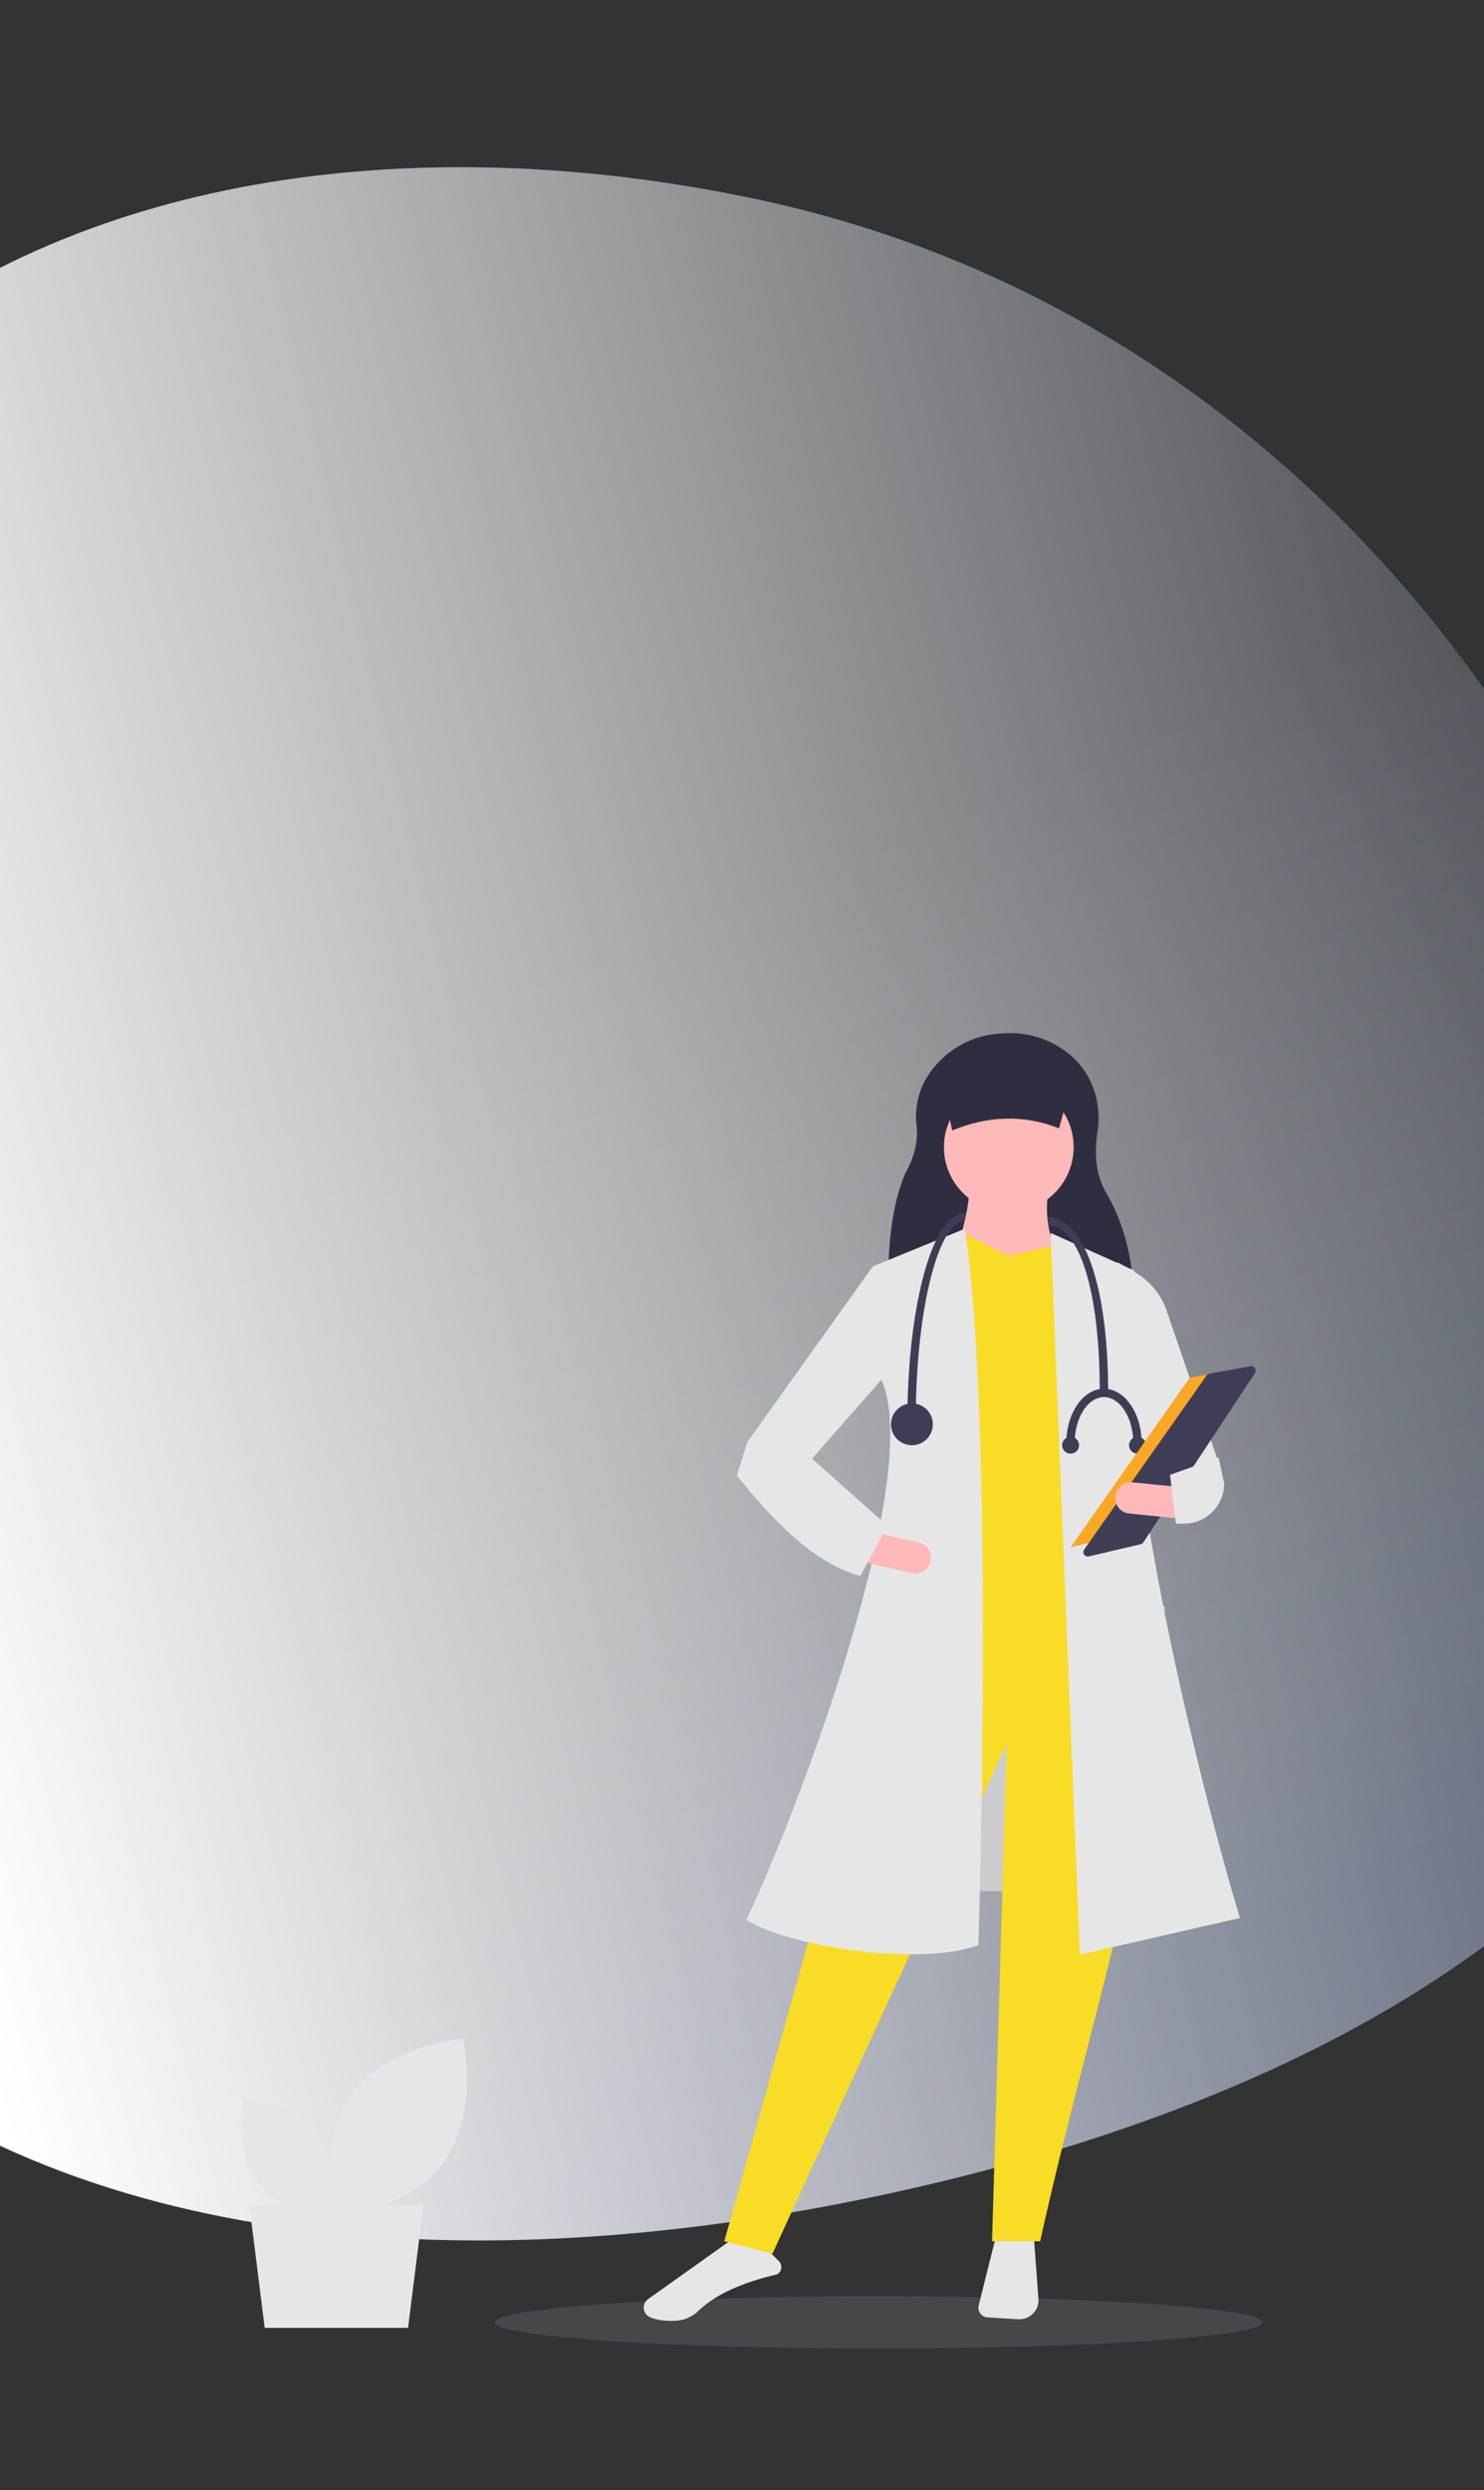 <svg width="375" height="629" fill="none" xmlns="http://www.w3.org/2000/svg"><rect width="100%" height="100%" fill="#333333" stroke="none"/><path fill-rule="evenodd" clip-rule="evenodd" d="M191.22 50.32c77.975 16.549 141.841 63.277 185.313 125.878 49.845 71.779 95.708 155.949 64.391 233.705-32.763 81.347-124.572 124.337-216.61 144.232-91.486 19.776-196.126 19.571-268.064-39.465-67.754-55.601-61.698-147.497-59.746-229.549 1.737-73 10.86-148.961 69.868-195.972C26.409 41.316 111.954 33.497 191.22 50.32z" fill="#C8DDF5" fill-opacity=".2"/><path fill-rule="evenodd" clip-rule="evenodd" d="M191.22 50.32c77.975 16.549 141.841 63.277 185.313 125.878 49.845 71.779 95.708 155.949 64.391 233.705-32.763 81.347-124.572 124.337-216.61 144.232-91.486 19.776-196.126 19.571-268.064-39.465-67.754-55.601-61.698-147.497-59.746-229.549 1.737-73 10.86-148.961 69.868-195.972C26.409 41.316 111.954 33.497 191.22 50.32z" fill="url(#paint0_linear)" style="mix-blend-mode:screen"/><path fill-rule="evenodd" clip-rule="evenodd" d="M191.22 50.32c77.975 16.549 141.841 63.277 185.313 125.878 49.845 71.779 95.708 155.949 64.391 233.705-32.763 81.347-124.572 124.337-216.61 144.232-91.486 19.776-196.126 19.571-268.064-39.465-67.754-55.601-61.698-147.497-59.746-229.549 1.737-73 10.86-148.961 69.868-195.972C26.409 41.316 111.954 33.497 191.22 50.32z" fill="url(#paint1_linear)"/><ellipse cx="222" cy="586.603" rx="97" ry="6.603" fill="#C8DDF5" fill-opacity=".12"/><path d="M229.963 405.748h64.361v71.94h-64.361v-71.94z" fill="#CCC"/><path d="M261.296 565.555l1.105 15.111a4.813 4.813 0 0 1-5.09 5.152l-7.764-.47a2.464 2.464 0 0 1-1.831-.998 2.467 2.467 0 0 1-.402-2.046l4.31-17.232 9.672.483zm-64.944 8.936c-9.138 2.137-15.665 5.174-19.954 9.284a8.797 8.797 0 0 1-5.63 2.413c-2.69.142-4.889-.16-6.541-.898h-.001a2.592 2.592 0 0 1-1.535-2.135 2.64 2.64 0 0 1 1.105-2.437l21.671-15.414 9.206 3.681 2.147 2.146a2.13 2.13 0 0 1 .603 1.797 2.13 2.13 0 0 1-1.071 1.563z" fill="#E6E6E6"/><path d="M224.473 327.78l61.946-.573c-.155-9.02-2.255-17.876-6.843-25.802-3.014-5.205-2.949-10.869-2.223-15.642 1.121-7.365-1.485-14.9-7.277-19.588a23.358 23.358 0 0 0-15.705-5.195l-1.203.05a23.414 23.414 0 0 0-19.232 11.563 19.484 19.484 0 0 0-2.318 11.874c.392 3.861-.547 7.761-2.745 11.699-3.791 8.646-4.612 19.709-4.4 31.614z" fill="#2F2E41"/><path d="M183.028 566.108l12.158 3.17 59.202-128.928-3.7 125.758h12.158c12.991-59.166 36.446-127.45 25.901-149.008l-62.903-3.698-42.816 152.706z" fill="#F9DC25"/><path d="M254.916 306.138c-9.05 0-16.386-7.334-16.386-16.381 0-9.046 7.336-16.38 16.386-16.38 9.05 0 16.387 7.334 16.387 16.38 0 9.047-7.337 16.381-16.387 16.381z" fill="#FFB9B9"/><path d="M240.645 319.876l26.958-1.585c-2.642-6.062-3.697-11.899-2.643-17.437h-20.086c.045 4.252-2.072 11.608-4.229 19.022z" fill="#FFB9B9"/><path d="M223.73 418.157l59.202 4.227-6.079-104.886-10.308-2.906-11.628 2.642-11.629-5.813-7.401 2.643-12.157 104.093z" fill="#F9DC25"/><path d="M272.889 493.718l40.437-9.247c-12.024-39.859-33.686-131.043-26.694-163.538l-21.143-9.511 7.4 182.296z" fill="#E6E6E6"/><path d="M292.447 378.528l15.329-9.512-13.073-38.274a18.056 18.056 0 0 0-7.896-9.374l-4.404-2.549 2.643 38.573 7.401 21.136zM188.578 484.999c12.763 7.381 44.666 11.496 58.674 6.341 1.031-36.013 3.052-137.879-3.436-180.975l-23.258 9.511 2.115 28.533c11.119 24.409-21.169 109.424-34.095 136.59z" fill="#E6E6E6"/><path d="M190.428 373.772l14.272-4.755 19.029-21.665-3.171-27.476-31.716 44.385 1.586 9.511z" fill="#E6E6E6"/><path d="M235.157 394.339a3.973 3.973 0 0 1-4.743 2.99l-12.115-2.743 1.751-7.73 12.115 2.742a3.969 3.969 0 0 1 2.992 4.741z" fill="#FFB9B9"/><path d="M240.644 285.53c9.102-3.741 18.091-4.012 26.959-.528l3.7-13.21h-33.83l3.171 13.738z" fill="#2F2E41"/><path d="M224.258 385.397l-6.871 12.681c-11.559-3.222-21.575-13.381-31.187-25.363l2.643-8.454 16.386 4.227 19.029 16.909z" fill="#E6E6E6"/><path d="M229.28 359.241h2.114c0-29.893 6.158-50.726 12.158-50.726l.529-2.113c-5.382 0-8.812 8.67-10.743 15.944-2.617 9.86-4.058 22.963-4.058 36.895zm48.631-7.397h2.114c0-27.378-6.2-44.385-15.329-44.385l.528 2.113c6.315 0 12.687 13.071 12.687 42.272z" fill="#3F3D56"/><path d="M230.337 365.054a5.285 5.285 0 0 1 0-10.568 5.285 5.285 0 1 1 0 10.568zm56.031-.529h2.114c0-7.575-4.268-13.738-9.514-13.738v2.113c4.08 0 7.4 5.215 7.4 11.625zm-16.915 0h2.114c0-6.41 3.32-11.625 7.401-11.625v-2.113c-5.247 0-9.515 6.163-9.515 13.738z" fill="#3F3D56"/><path d="M270.51 367.167a2.113 2.113 0 1 1 0-4.227 2.114 2.114 0 1 1 0 4.227zm16.915 0a2.113 2.113 0 1 1 0-4.227 2.114 2.114 0 1 1 0 4.227z" fill="#3F3D56"/><path d="M313.855 345.618l-13.192 2.355-30.153 42.857 16.019-3.768 27.326-41.444z" fill="#F9A826"/><path d="M316.195 345.093a1.123 1.123 0 0 1 .92 1.738l-28.185 42.747c-.157.239-.4.409-.678.474l-13.114 3.085a1.124 1.124 0 0 1-1.185-.463 1.123 1.123 0 0 1 .012-1.271l30.945-43.984a1.115 1.115 0 0 1 .72-.458l10.353-1.849c.07-.012.141-.019.212-.019z" fill="#3F3D56"/><path d="M298.613 375.657l-.784 7.888-12.361-1.227a3.964 3.964 0 1 1 .784-7.887l12.361 1.226z" fill="#FFB9B9"/><path d="M309.361 374.744a10.19 10.19 0 0 1-10.184 10.124h-2.033l-1.479-12.326 12.251-4.409 1.445 6.611zM66.882 588h36.236L107 557H63l3.882 31z" fill="#E6E6E6"/><path d="M112.069 546.266C102.925 558.692 83.942 560 83.942 560s-4.156-18.839 4.989-31.266C98.075 516.308 117.058 515 117.058 515s4.156 18.839-4.989 31.266z" fill="#E6E6E6"/><path d="M64.897 550.844c6.01 8.284 18.484 9.156 18.484 9.156s2.73-12.56-3.278-20.844C74.093 530.872 61.619 530 61.619 530s-2.73 12.56 3.278 20.844z" fill="#E6E6E6"/><defs><linearGradient id="paint0_linear" x1="161" y1="551" x2="52.928" y2="280.046" gradientUnits="userSpaceOnUse"><stop stop-color="#687ECD" stop-opacity=".21"/><stop offset="1" stop-color="#fff" stop-opacity="0"/></linearGradient><linearGradient id="paint1_linear" x1="-49.489" y1="326.633" x2="522.393" y2="186.47" gradientUnits="userSpaceOnUse"><stop stop-color="#fff"/><stop offset=".77" stop-color="#fff" stop-opacity="0"/></linearGradient></defs></svg>